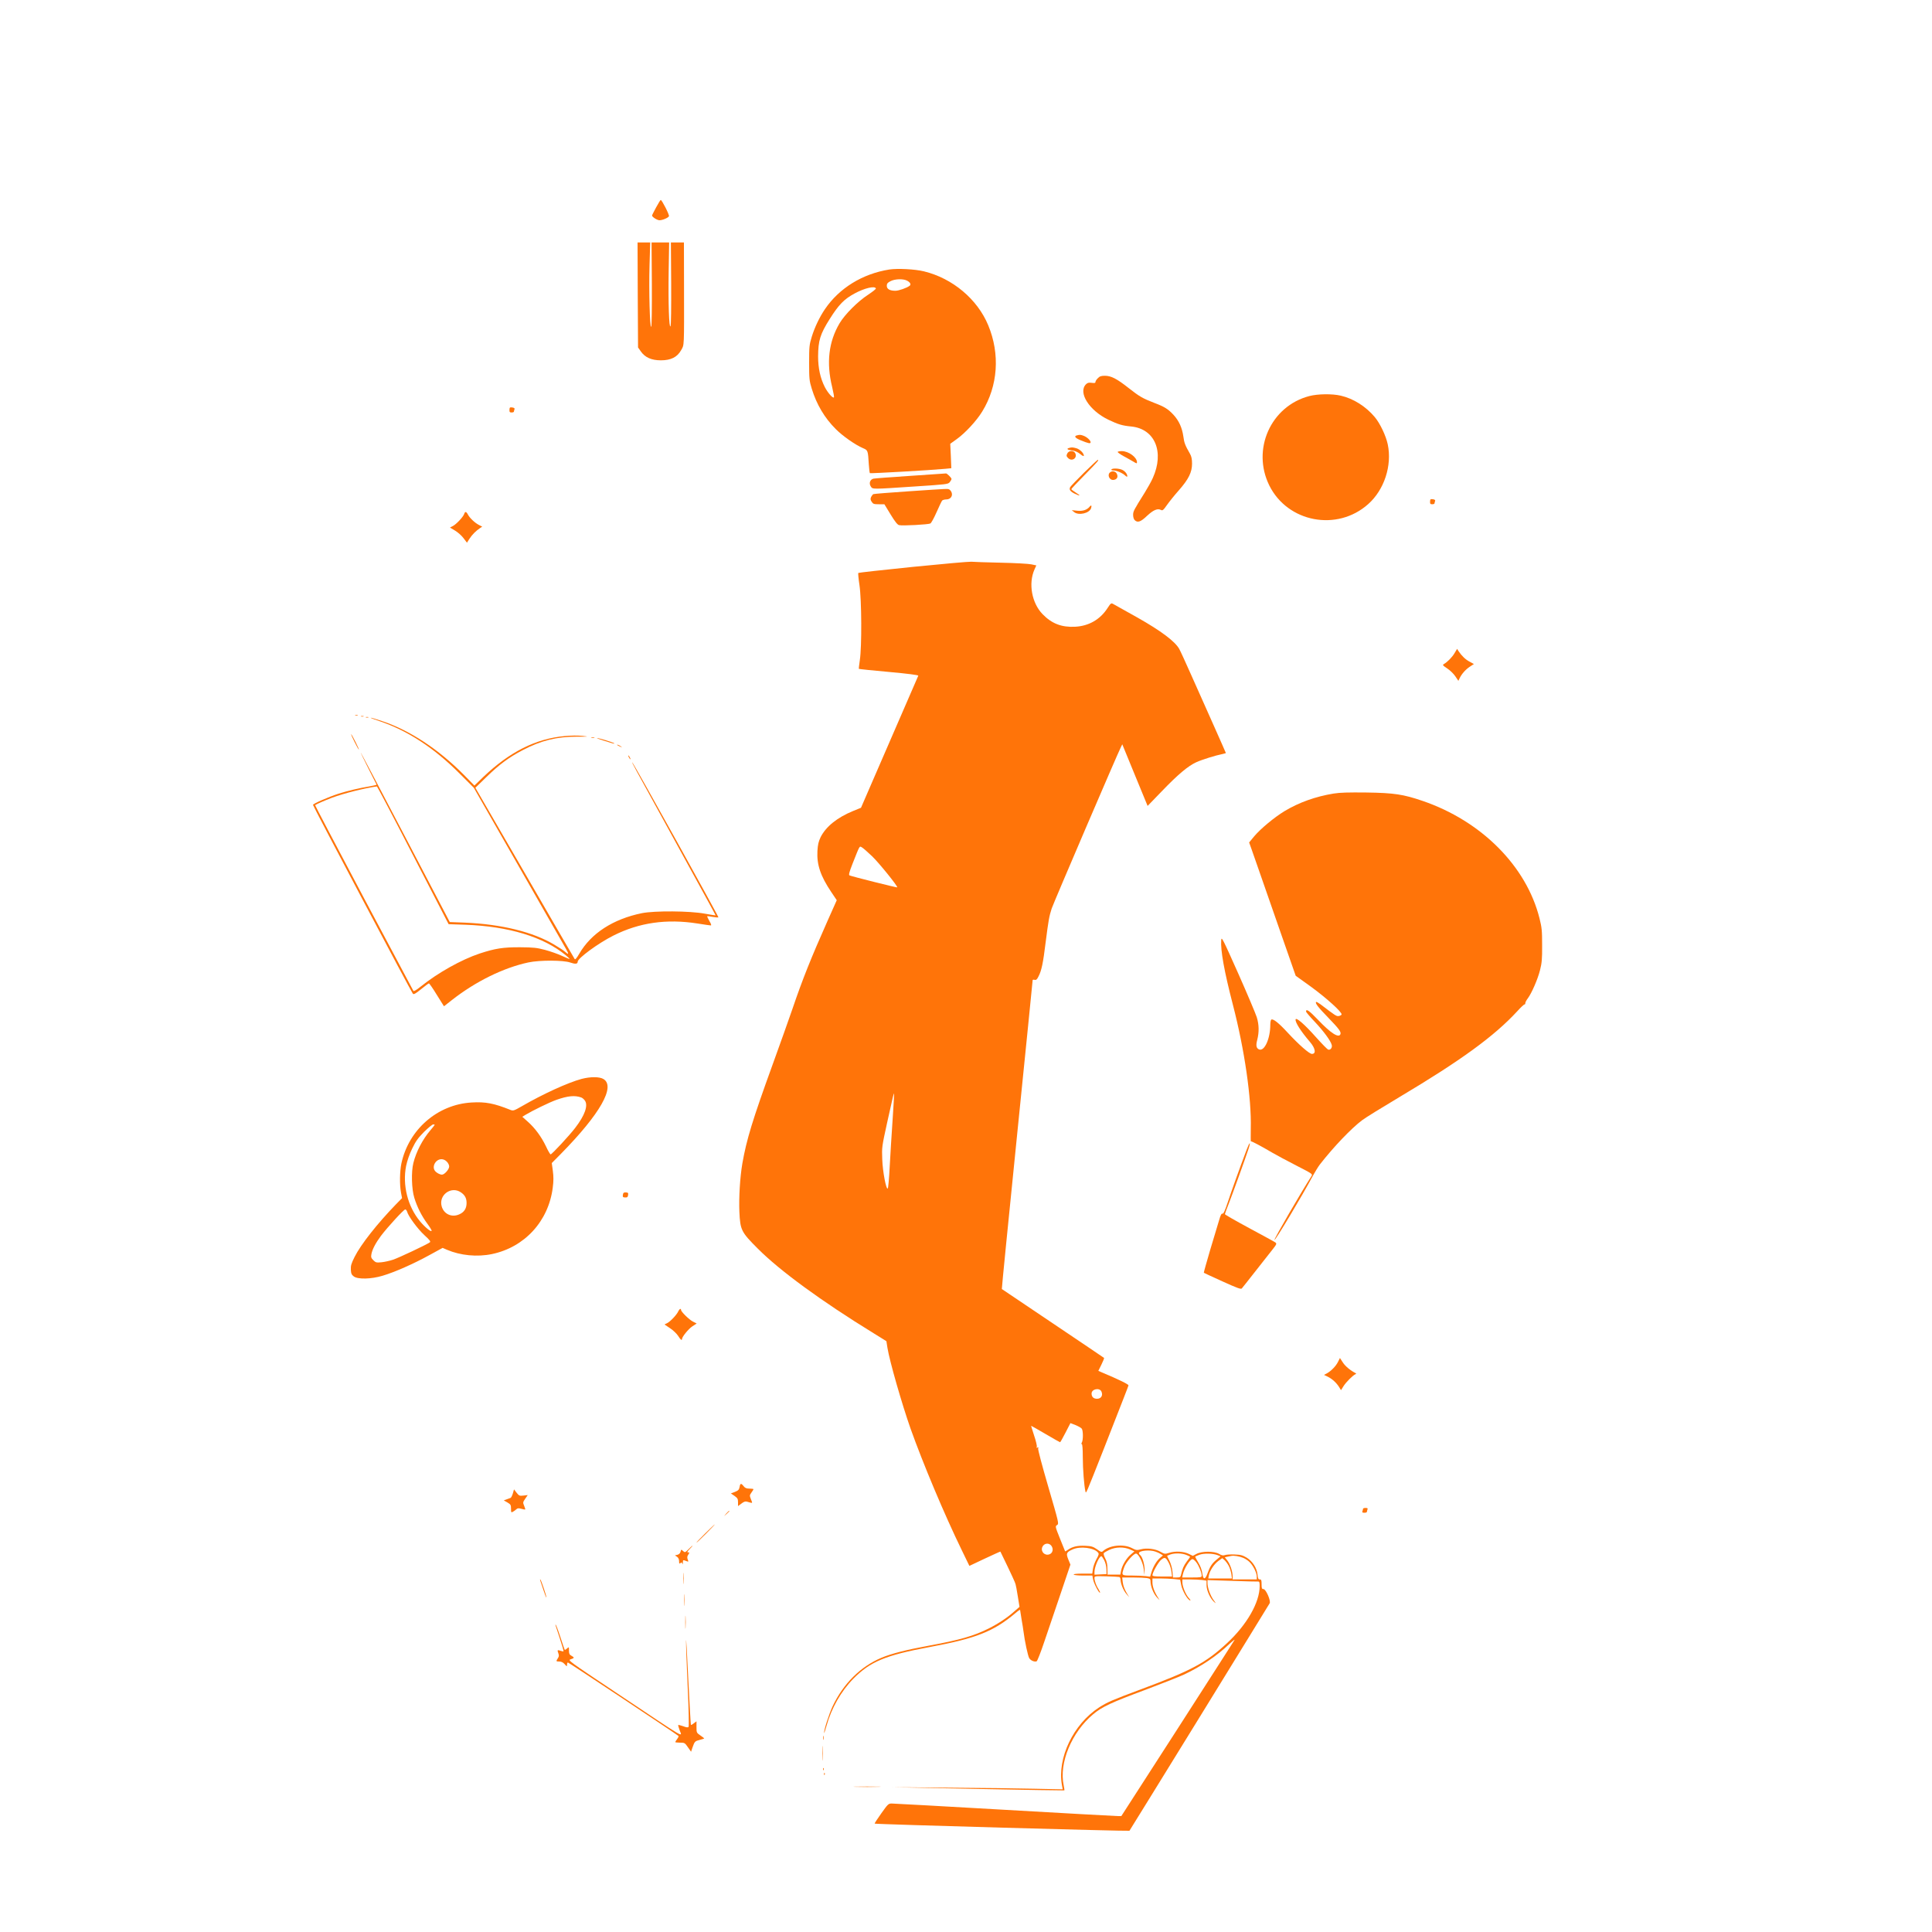 <?xml version="1.0" standalone="no"?>
<!DOCTYPE svg PUBLIC "-//W3C//DTD SVG 20010904//EN"
 "http://www.w3.org/TR/2001/REC-SVG-20010904/DTD/svg10.dtd">
<svg version="1.0" xmlns="http://www.w3.org/2000/svg"
 width="2000pt" height="2000pt" viewBox="0 0 2000 2000"
 preserveAspectRatio="xMidYMid meet">

<g transform="translate(0,2000) scale(0.1,-0.1)"
fill="#ff7409" stroke="none">
<path d="M6792 17853 c-23 -42 -42 -80 -42 -84 0 -15 53 -49 77 -49 32 0 92
26 98 42 6 14 -73 168 -85 168 -4 0 -25 -35 -48 -77z"/>
<path d="M6602 16947 l3 -544 29 -41 c43 -62 110 -92 207 -92 104 0 169 32
210 105 33 59 31 16 30 673 l-1 442 -67 0 -68 0 3 -425 c1 -246 -1 -433 -7
-442 -15 -28 -24 238 -19 565 l5 302 -91 0 -91 0 3 -432 c1 -249 -1 -435 -7
-441 -14 -14 -25 381 -17 641 l7 232 -66 0 -65 0 2 -543z"/>
<path d="M9206 17210 c-277 -44 -518 -192 -666 -410 -56 -82 -107 -189 -137
-287 -25 -82 -27 -101 -27 -268 0 -167 2 -186 27 -268 50 -164 134 -305 249
-419 70 -71 203 -164 281 -197 52 -22 52 -23 61 -170 3 -46 8 -86 11 -89 5 -5
636 31 782 45 l61 6 -5 126 -6 127 64 46 c90 64 207 190 267 288 163 265 186
595 62 893 -112 270 -369 486 -665 558 -93 23 -274 32 -359 19z m183 -115 c33
-17 45 -39 28 -53 -28 -22 -113 -52 -148 -52 -58 0 -89 18 -89 51 0 23 8 33
38 48 45 24 131 27 171 6z m-322 -81 c2 -6 -34 -34 -79 -64 -107 -69 -243
-205 -297 -297 -113 -191 -138 -409 -77 -658 13 -55 22 -103 19 -108 -9 -15
-64 46 -95 107 -46 91 -69 195 -69 316 1 165 21 231 121 389 93 148 149 205
257 263 103 56 210 81 220 52z"/>
<path d="M11365 16085 c-14 -13 -25 -31 -25 -39 0 -11 -9 -13 -39 -9 -30 4
-43 1 -59 -15 -85 -85 34 -272 232 -367 103 -49 143 -61 236 -70 246 -24 346
-264 223 -535 -16 -36 -54 -103 -83 -150 -114 -182 -120 -193 -120 -231 0 -21
7 -45 16 -53 30 -30 62 -19 127 43 65 61 110 81 145 62 17 -9 25 -2 63 52 24
34 79 103 123 152 100 114 136 186 136 275 0 47 -6 75 -20 100 -52 91 -61 114
-70 182 -13 91 -46 163 -102 224 -55 59 -92 83 -198 123 -124 48 -154 66 -265
153 -124 98 -183 128 -247 128 -39 0 -54 -5 -73 -25z"/>
<path d="M13554 15900 c-399 -104 -599 -552 -414 -926 190 -382 702 -479 1023
-193 167 148 249 400 203 619 -19 89 -79 216 -134 282 -92 110 -221 192 -352
222 -89 21 -238 19 -326 -4z"/>
<path d="M5274 15758 c-1 -23 3 -28 22 -28 13 0 24 4 24 9 0 5 3 16 6 24 4 10
-3 16 -23 19 -25 3 -28 1 -29 -24z"/>
<path d="M11148 15493 c-33 -8 -18 -28 40 -51 80 -33 102 -37 102 -20 0 19
-38 54 -73 67 -29 11 -40 12 -69 4z"/>
<path d="M11068 15363 c-32 -8 -19 -20 28 -26 31 -3 58 -15 85 -36 25 -21 39
-27 39 -18 0 26 -41 66 -78 77 -39 10 -46 11 -74 3z"/>
<path d="M11048 15305 c-10 -22 -9 -29 9 -47 41 -40 100 2 73 52 -16 30 -67
27 -82 -5z"/>
<path d="M11570 15321 c0 -5 28 -25 63 -44 34 -18 79 -44 100 -56 32 -20 37
-21 37 -6 0 51 -87 115 -157 115 -24 0 -43 -4 -43 -9z"/>
<path d="M11223 15108 c-74 -73 -139 -141 -144 -150 -14 -26 -1 -45 45 -68 61
-29 68 -24 14 10 -27 17 -48 33 -48 36 0 4 63 71 140 149 130 132 150 155 134
155 -3 0 -67 -60 -141 -132z"/>
<path d="M11505 15140 c-4 -6 5 -10 20 -10 34 0 94 -26 122 -52 14 -13 23 -16
23 -9 0 23 -21 51 -50 66 -33 17 -106 20 -115 5z"/>
<path d="M11494 15112 c-36 -24 -11 -85 33 -80 36 4 50 30 35 62 -11 26 -44
35 -68 18z"/>
<path d="M9425 15074 c-198 -13 -370 -26 -383 -29 -35 -8 -49 -48 -28 -80 20
-31 5 -31 455 -1 333 22 345 23 363 45 10 13 18 27 18 33 0 12 -47 58 -57 57
-4 -1 -170 -12 -368 -25z"/>
<path d="M9405 14914 c-192 -13 -356 -26 -363 -29 -7 -2 -17 -16 -24 -29 -9
-20 -8 -30 6 -51 14 -22 23 -25 74 -25 l57 0 64 -105 c46 -75 71 -107 88 -111
32 -9 304 6 324 17 9 4 38 57 64 116 26 59 52 114 58 121 5 6 25 12 43 12 43
0 69 35 55 72 -5 14 -17 28 -26 32 -20 7 8 9 -420 -20z"/>
<path d="M14804 14808 c-1 -23 3 -28 22 -28 13 0 24 4 24 9 0 5 3 16 6 24 4
10 -3 16 -23 19 -25 3 -28 1 -29 -24z"/>
<path d="M11280 14755 c-28 -34 -71 -48 -129 -42 l-56 6 24 -20 c47 -38 159
-13 176 41 9 28 1 35 -15 15z"/>
<path d="M4805 14679 c-10 -30 -82 -107 -118 -125 l-29 -15 53 -32 c30 -18 69
-53 88 -79 l35 -46 26 41 c28 43 66 81 109 110 l23 15 -33 17 c-43 22 -96 72
-115 108 -17 33 -30 35 -39 6z"/>
<path d="M9453 14132 c-309 -31 -564 -60 -568 -63 -3 -4 2 -60 12 -125 23
-153 25 -641 4 -777 -7 -48 -12 -90 -10 -91 2 -2 142 -17 312 -32 197 -18 306
-32 303 -39 -11 -25 -360 -828 -470 -1083 l-123 -284 -81 -33 c-166 -68 -282
-162 -337 -271 -22 -47 -29 -77 -33 -143 -8 -142 32 -260 143 -425 l57 -85
-95 -213 c-171 -385 -258 -601 -364 -913 -36 -104 -127 -361 -203 -570 -212
-584 -272 -783 -315 -1028 -25 -146 -37 -353 -31 -502 9 -189 19 -209 191
-381 228 -229 662 -546 1196 -874 l135 -84 11 -70 c23 -140 149 -579 239 -835
128 -359 350 -889 530 -1258 l79 -163 159 75 c88 41 160 74 162 73 4 -5 146
-303 148 -313 2 -5 6 -17 9 -25 3 -8 14 -64 23 -124 l18 -110 -55 -48 c-71
-64 -165 -126 -264 -176 -157 -78 -295 -118 -615 -177 -236 -43 -393 -83 -495
-126 -216 -90 -396 -269 -506 -503 -37 -80 -90 -243 -88 -275 0 -9 11 24 25
73 50 181 150 358 277 487 175 178 333 244 792 329 477 89 657 159 883 348 28
25 52 41 52 36 0 -5 7 -48 15 -96 9 -48 17 -104 20 -125 12 -99 46 -258 60
-279 15 -24 53 -40 76 -32 7 2 43 94 80 204 37 109 113 334 169 498 l101 299
-22 54 c-25 62 -20 75 46 104 77 35 221 17 262 -33 11 -12 8 -25 -17 -69 -16
-30 -33 -75 -36 -101 l-7 -48 -99 0 c-64 0 -97 -4 -93 -10 3 -6 48 -10 100
-10 l93 0 7 -38 c6 -40 63 -148 72 -139 3 3 -4 18 -14 34 -23 33 -43 87 -43
117 0 20 4 21 122 18 68 -2 129 -5 136 -7 6 -2 12 -15 12 -28 0 -40 29 -112
61 -148 l29 -34 -30 50 c-18 31 -33 72 -37 103 l-6 52 109 0 c60 0 126 -3 147
-6 32 -6 37 -10 37 -33 0 -52 30 -127 66 -167 31 -33 33 -35 15 -7 -38 57 -61
117 -61 161 l0 42 78 0 c42 0 107 -3 143 -6 l66 -7 11 -57 c13 -60 65 -150 92
-158 8 -3 2 9 -13 25 -32 34 -67 119 -67 163 l0 30 79 0 c43 0 99 -3 125 -6
l46 -7 0 -46 c0 -54 36 -135 76 -172 25 -22 24 -20 -5 20 -33 47 -61 126 -61
174 l0 30 253 -8 c138 -5 260 -8 270 -7 14 1 17 -8 17 -47 0 -169 -132 -400
-338 -591 -220 -204 -367 -283 -897 -480 -287 -107 -343 -131 -427 -185 -267
-173 -435 -524 -385 -804 l8 -44 -293 6 c-161 4 -558 9 -883 11 l-590 5 890
-18 c490 -10 892 -16 893 -15 2 1 -1 26 -7 54 -49 229 82 547 304 733 92 78
189 123 550 257 165 62 342 132 392 155 176 83 342 194 472 319 36 33 58 50
49 36 -8 -14 -275 -429 -592 -923 l-578 -897 -37 0 c-20 0 -546 29 -1170 65
-623 36 -1149 65 -1170 65 -34 0 -39 -5 -108 -102 -40 -56 -71 -104 -69 -106
7 -7 2631 -80 2638 -74 3 4 329 531 724 1172 394 641 722 1172 727 1182 16 24
-38 148 -64 148 -16 0 -19 8 -19 50 0 42 -3 50 -19 50 -15 0 -19 10 -23 50 -7
68 -51 137 -112 175 -42 25 -62 31 -125 33 -42 2 -87 -1 -101 -6 -18 -7 -32
-4 -60 12 -50 30 -178 30 -234 0 l-38 -20 -41 20 c-53 26 -139 31 -201 12 -48
-15 -50 -14 -93 10 -52 31 -143 42 -205 25 -39 -10 -48 -9 -92 14 -86 44 -231
29 -297 -31 -15 -14 -22 -12 -63 18 -41 28 -57 33 -121 36 -78 4 -132 -8 -178
-40 -16 -11 -29 -19 -31 -17 -1 2 -25 61 -53 131 -50 126 -51 127 -30 141 20
13 19 18 -91 395 -64 219 -109 388 -105 398 5 13 3 15 -7 9 -10 -6 -12 -4 -7
8 3 9 -9 61 -28 117 -18 55 -32 100 -30 100 2 0 69 -38 149 -85 80 -47 147
-85 150 -85 3 0 28 45 56 99 l51 99 52 -20 c29 -12 58 -28 65 -37 15 -18 16
-115 2 -142 -7 -12 -7 -19 -1 -19 6 0 10 -53 10 -133 0 -126 14 -299 27 -354
7 -28 -2 -49 192 442 210 536 251 641 254 653 3 11 -95 59 -280 137 l-32 14
32 65 c18 36 30 67 27 69 -2 2 -240 163 -529 357 -289 194 -527 355 -529 356
-2 2 69 720 158 1596 89 876 161 1597 161 1602 0 4 9 6 20 3 16 -4 25 3 40 34
32 61 48 137 75 358 28 219 36 267 62 346 15 48 690 1623 718 1674 l13 26 10
-25 c5 -14 58 -142 117 -285 59 -143 114 -275 121 -294 l14 -34 146 151 c167
174 274 264 359 302 57 26 201 71 273 85 17 4 32 8 32 10 0 2 -59 135 -131
297 -72 161 -176 394 -231 518 -55 124 -109 242 -121 263 -43 77 -188 186
-432 324 -127 71 -240 135 -252 141 -20 11 -25 8 -56 -40 -77 -121 -196 -189
-338 -196 -139 -7 -241 32 -336 130 -112 115 -149 317 -84 463 l19 42 -52 11
c-28 6 -170 14 -316 17 -146 3 -283 8 -305 10 -22 2 -293 -22 -602 -53z m-425
-2996 c72 -69 269 -313 260 -322 -4 -4 -478 115 -494 124 -10 5 -2 35 30 117
78 197 72 188 97 174 12 -6 60 -48 107 -93z m212 -2731 c-10 -148 -24 -367
-30 -485 -6 -118 -15 -219 -20 -223 -16 -17 -53 175 -57 303 -5 123 -4 129 51
380 65 293 67 302 71 298 2 -2 -5 -124 -15 -273z m2162 -2810 c18 -41 -3 -75
-46 -75 -36 0 -56 20 -56 54 0 47 82 64 102 21z m-516 -1600 c21 -33 11 -73
-22 -85 -47 -18 -92 26 -75 73 17 44 72 50 97 12z m813 -35 l44 -20 -39 -34
c-45 -38 -89 -113 -99 -168 l-7 -38 -67 0 -66 0 -1 63 c0 44 -7 75 -23 105
-12 23 -19 47 -15 53 3 6 30 22 58 35 65 31 152 32 215 4z m262 -22 c19 -6 44
-18 56 -26 l22 -14 -30 -25 c-36 -30 -73 -93 -90 -152 l-13 -43 -44 6 c-25 3
-89 6 -143 6 -113 0 -112 -1 -82 85 17 53 104 150 126 142 27 -9 70 -97 77
-160 l7 -62 2 51 c1 55 -22 136 -45 155 -8 6 -14 16 -14 21 0 26 112 37 171
16z m319 -34 c22 -9 40 -18 40 -20 0 -2 -15 -24 -34 -48 -32 -43 -46 -74 -60
-138 -6 -25 -11 -28 -45 -28 l-38 0 -6 61 c-3 37 -16 81 -31 112 -15 27 -25
51 -24 52 2 1 17 7 33 13 45 16 120 14 165 -4z m325 -3 l30 -12 -43 -36 c-46
-38 -68 -72 -93 -143 -23 -66 -45 -64 -53 4 -5 35 -19 74 -42 112 -19 31 -33
59 -31 60 2 2 21 11 43 19 44 17 143 15 189 -4z m265 -28 c19 -8 48 -26 63
-41 38 -35 77 -113 77 -152 l0 -30 -125 0 -125 0 0 33 c0 50 -25 123 -54 162
l-27 34 23 5 c13 3 32 7 43 9 28 6 83 -3 125 -20z m-1439 -25 c13 -25 22 -63
23 -93 l1 -50 -62 -3 -63 -3 0 29 c0 52 48 162 71 162 5 0 18 -19 30 -42z
m670 -31 c11 -21 23 -61 26 -88 l6 -49 -102 0 c-74 0 -101 3 -101 13 0 28 60
135 90 160 38 32 49 27 81 -36z m620 -29 c11 -21 22 -58 26 -83 l6 -45 -123 0
-122 0 6 32 c10 50 54 116 98 149 l41 29 25 -22 c13 -13 33 -40 43 -60z m-337
39 c27 -35 56 -107 56 -138 0 -17 -9 -19 -101 -19 l-101 0 7 33 c14 62 74 157
100 157 8 0 25 -15 39 -33z"/>
<path d="M15057 13238 c-25 -42 -72 -90 -111 -113 -15 -9 -10 -15 36 -45 29
-19 67 -56 84 -82 l31 -46 12 25 c20 44 62 92 106 121 l43 28 -44 24 c-43 22
-82 60 -115 109 l-15 24 -27 -45z"/>
<path d="M3678 12593 c6 -2 18 -2 25 0 6 3 1 5 -13 5 -14 0 -19 -2 -12 -5z"/>
<path d="M3738 12583 c6 -2 18 -2 25 0 6 3 1 5 -13 5 -14 0 -19 -2 -12 -5z"/>
<path d="M3788 12573 c6 -2 18 -2 25 0 6 3 1 5 -13 5 -14 0 -19 -2 -12 -5z"/>
<path d="M3925 12536 c295 -99 567 -277 835 -546 l145 -145 460 -804 c253
-443 475 -831 494 -864 33 -58 29 -64 -14 -26 -11 10 -58 41 -104 68 -220 133
-549 214 -931 230 l-154 6 -457 873 c-251 480 -460 876 -464 880 -4 4 30 -67
76 -158 46 -91 85 -168 87 -172 2 -3 -30 -11 -70 -18 -105 -17 -231 -47 -323
-76 -110 -36 -265 -104 -265 -116 0 -13 1018 -1938 1034 -1955 9 -10 28 1 85
47 40 33 77 60 81 60 5 0 42 -53 82 -119 l74 -118 84 66 c244 191 532 333 790
388 117 25 363 24 433 -1 52 -18 77 -16 77 8 0 36 213 192 370 271 268 135
551 175 870 125 69 -11 131 -20 138 -20 8 0 4 15 -14 45 -14 25 -25 48 -23 50
2 2 28 -1 58 -7 29 -5 55 -7 58 -4 5 5 -872 1584 -890 1601 -13 13 9 -27 374
-690 475 -865 488 -889 486 -891 -1 -1 -51 7 -112 18 -156 29 -519 31 -650 5
-298 -61 -526 -208 -649 -421 -27 -46 -42 -63 -47 -54 -5 7 -238 409 -518 893
l-510 880 113 110 c132 129 235 206 378 280 191 100 349 139 563 139 124 0
126 0 55 8 -46 5 -119 5 -187 -2 -299 -28 -567 -163 -840 -423 l-92 -89 -108
110 c-263 266 -560 461 -844 556 -59 20 -113 36 -120 36 -8 -1 31 -16 86 -34z
m351 -1390 l368 -713 175 -6 c446 -16 809 -126 1038 -316 23 -19 41 -36 39
-38 -1 -2 -38 13 -81 33 -43 20 -121 47 -174 61 -83 22 -118 26 -256 27 -176
1 -259 -12 -420 -65 -189 -63 -432 -199 -610 -342 -46 -37 -72 -52 -76 -44 -4
7 -235 441 -514 965 -278 525 -505 955 -503 957 12 10 98 48 178 78 122 45
332 98 462 116 3 1 172 -320 374 -713z"/>
<path d="M3670 12320 c22 -44 42 -80 45 -80 3 0 -13 36 -35 80 -22 44 -42 80
-45 80 -3 0 13 -36 35 -80z"/>
<path d="M6123 12363 c9 -2 23 -2 30 0 6 3 -1 5 -18 5 -16 0 -22 -2 -12 -5z"/>
<path d="M6240 12336 c41 -12 85 -26 98 -30 12 -4 22 -5 22 -2 0 7 -157 56
-178 55 -9 0 17 -10 58 -23z"/>
<path d="M6391 12286 c2 -2 15 -9 29 -15 24 -11 24 -11 6 3 -16 13 -49 24 -35
12z"/>
<path d="M6510 12160 c6 -11 13 -20 16 -20 2 0 0 9 -6 20 -6 11 -13 20 -16 20
-2 0 0 -9 6 -20z"/>
<path d="M13805 11785 c-185 -30 -359 -92 -508 -182 -104 -63 -249 -183 -314
-261 l-52 -63 24 -67 c13 -37 53 -150 88 -252 35 -102 133 -382 217 -623 l153
-438 156 -112 c161 -117 326 -266 319 -289 -3 -7 -16 -14 -30 -16 -24 -3 -33
3 -189 122 -22 16 -42 27 -45 24 -12 -13 22 -56 126 -163 111 -115 135 -147
126 -171 -17 -43 -100 10 -233 150 -92 96 -123 117 -123 84 0 -5 40 -53 90
-105 92 -98 166 -198 176 -240 8 -29 -15 -57 -38 -48 -9 4 -65 61 -124 127
-121 136 -207 210 -212 185 -6 -29 55 -124 147 -231 58 -67 68 -126 22 -126
-27 0 -134 94 -250 219 -95 103 -152 148 -171 136 -5 -3 -10 -28 -10 -54 0
-142 -60 -276 -115 -255 -30 12 -36 40 -20 100 20 79 19 156 -5 234 -11 35
-97 239 -192 453 -161 361 -173 385 -176 345 -8 -106 31 -323 121 -670 121
-467 193 -966 185 -1280 -1 -75 -1 -135 1 -133 4 5 121 -58 226 -120 39 -23
148 -81 243 -130 166 -85 172 -89 159 -109 -100 -154 -391 -655 -384 -662 8
-8 286 455 396 661 24 44 57 98 74 120 139 179 326 375 437 458 35 27 209 134
385 239 638 380 983 631 1221 889 37 41 71 73 76 71 4 -1 8 5 8 14 0 8 11 30
25 48 40 53 103 197 127 292 19 75 23 116 22 259 0 151 -3 182 -27 278 -135
540 -601 1008 -1210 1216 -199 68 -295 83 -582 87 -186 2 -273 0 -340 -11z"/>
<path d="M6020 8831 c-144 -39 -401 -157 -615 -281 -84 -48 -92 -51 -120 -40
-169 68 -259 86 -403 77 -353 -20 -652 -280 -727 -632 -17 -83 -19 -218 -4
-300 l11 -58 -60 -61 c-196 -202 -367 -419 -431 -547 -35 -70 -41 -91 -39
-133 2 -40 8 -53 31 -70 42 -31 181 -28 299 8 122 36 317 122 481 212 l139 76
46 -20 c139 -59 311 -76 465 -44 338 71 585 340 629 687 9 68 9 115 1 174
l-11 81 94 95 c407 414 568 698 441 775 -41 25 -136 25 -227 1z m-3 -192 c12
-4 30 -20 39 -34 33 -51 -2 -151 -101 -280 -60 -79 -242 -275 -255 -275 -5 0
-27 37 -48 83 -47 98 -113 189 -189 256 l-56 50 34 21 c71 43 247 129 318 154
118 42 192 49 258 25z m-1517 -283 c0 -2 -20 -28 -45 -57 -80 -93 -148 -224
-176 -339 -23 -91 -18 -271 10 -360 29 -95 76 -188 135 -268 26 -35 46 -68 44
-73 -5 -16 -69 37 -120 98 -128 154 -183 375 -144 573 11 53 34 121 63 180 37
77 60 109 123 173 43 42 85 77 94 77 9 0 16 -2 16 -4z m125 -381 c14 -13 25
-36 25 -50 0 -30 -49 -85 -75 -85 -21 0 -57 19 -72 39 -35 45 7 121 67 121 19
0 40 -9 55 -25z m146 -318 c41 -28 59 -60 59 -110 0 -57 -25 -96 -76 -118 -78
-35 -160 3 -182 84 -32 117 99 212 199 144z m-557 -199 c11 -46 108 -178 178
-243 58 -53 69 -68 57 -76 -35 -25 -320 -159 -379 -179 -36 -12 -90 -24 -122
-27 -51 -5 -59 -3 -83 21 -23 23 -26 32 -20 64 9 49 44 115 99 189 68 90 236
273 251 273 7 0 15 -10 19 -22z"/>
<path d="M12905 8098 c-73 -193 -156 -425 -194 -540 -31 -93 -46 -125 -56
-122 -10 4 -20 -15 -35 -68 -12 -40 -53 -178 -92 -306 -38 -129 -68 -236 -66
-238 3 -2 89 -42 193 -89 152 -69 191 -83 200 -73 6 7 70 87 141 178 71 91
151 192 177 225 43 54 45 61 30 73 -9 7 -131 73 -270 148 -139 75 -253 140
-253 145 0 5 18 53 39 106 38 97 172 468 206 571 26 80 11 73 -20 -10z"/>
<path d="M6448 7631 c-3 -22 0 -26 23 -27 22 -1 28 4 31 25 3 22 0 26 -23 27
-22 1 -28 -4 -31 -25z"/>
<path d="M7022 6426 c-16 -36 -81 -105 -114 -122 l-29 -15 58 -39 c32 -21 69
-57 83 -79 23 -38 40 -52 40 -33 0 23 66 104 106 131 l46 30 -39 20 c-39 20
-123 102 -123 121 0 19 -17 10 -28 -14z"/>
<path d="M13851 5902 c-23 -46 -72 -95 -115 -119 l-30 -16 40 -19 c47 -24 88
-62 116 -106 l20 -33 27 43 c27 42 94 109 122 122 9 4 10 8 3 11 -53 26 -109
73 -133 111 l-30 46 -20 -40z"/>
<path d="M7656 4606 c-5 -27 -13 -36 -48 -50 l-42 -16 37 -25 c32 -23 37 -31
37 -66 l0 -40 35 26 c24 19 41 25 57 20 64 -18 60 -21 42 24 -15 39 -15 42 5
70 12 16 21 32 21 35 0 3 -18 6 -41 6 -32 0 -46 6 -61 25 -26 33 -35 32 -42
-9z"/>
<path d="M5309 4540 c-7 -23 -18 -44 -23 -46 -6 -2 -24 -8 -41 -15 l-30 -11
37 -21 c34 -20 38 -26 38 -65 0 -39 2 -42 19 -32 11 5 26 17 35 25 13 13 23
14 53 6 20 -6 38 -9 40 -7 2 1 -3 19 -11 38 -14 33 -14 37 11 73 l26 38 -44
-5 c-41 -5 -46 -2 -71 29 l-27 35 -12 -42z"/>
<path d="M14110 4381 c0 -5 -3 -16 -6 -25 -5 -12 0 -16 20 -16 14 0 26 4 26 9
0 5 3 16 6 25 5 12 0 16 -20 16 -14 0 -26 -4 -26 -9z"/>
<path d="M7519 4333 l-24 -28 28 24 c25 23 32 31 24 31 -2 0 -14 -12 -28 -27z"/>
<path d="M7299 4125 c-53 -52 -93 -95 -90 -95 4 0 49 43 101 95 52 52 92 95
90 95 -3 0 -48 -43 -101 -95z"/>
<path d="M7128 3963 c-36 -36 -38 -36 -57 -19 -19 18 -20 18 -26 -7 -4 -16
-16 -28 -32 -32 l-26 -6 22 -15 c14 -10 21 -26 21 -46 0 -25 2 -28 14 -19 11
10 15 8 19 -6 3 -12 5 -8 6 10 1 31 1 30 35 17 24 -9 25 -8 15 17 -7 19 -6 32
6 49 14 22 14 24 -2 24 -13 0 -9 8 17 35 19 19 32 35 29 35 -2 0 -21 -17 -41
-37z"/>
<path d="M7074 3660 c0 -52 1 -74 3 -47 2 26 2 68 0 95 -2 26 -3 4 -3 -48z"/>
<path d="M5592 3640 c3 -8 17 -52 33 -98 15 -46 29 -82 31 -79 5 5 -53 178
-62 186 -4 3 -5 -1 -2 -9z"/>
<path d="M7084 3435 c0 -55 1 -76 3 -47 2 29 2 74 0 100 -2 26 -3 2 -3 -53z"/>
<path d="M7094 3205 c0 -60 1 -84 3 -52 2 32 2 81 0 110 -2 29 -3 3 -3 -58z"/>
<path d="M5750 3177 c0 -2 20 -62 44 -134 24 -72 42 -134 39 -137 -3 -2 -16 0
-30 5 -33 12 -36 8 -23 -26 8 -22 7 -33 -5 -51 -21 -32 -19 -34 15 -34 21 0
39 -9 55 -27 24 -27 24 -27 25 -5 0 12 4 22 9 22 8 0 1120 -739 1144 -760 4
-4 -2 -18 -13 -32 -11 -15 -20 -29 -20 -32 0 -3 22 -6 50 -6 47 0 50 -2 81
-47 l33 -47 15 45 c22 62 25 65 76 78 25 6 45 13 45 15 0 2 -18 16 -40 31 -39
27 -40 29 -40 87 l0 59 -27 -20 c-14 -12 -28 -19 -31 -17 -2 3 -14 218 -27
478 -12 260 -23 437 -23 393 -1 -44 7 -260 17 -480 11 -235 14 -405 9 -411 -6
-9 -22 -7 -58 7 -28 10 -50 15 -50 10 0 -5 7 -28 15 -51 26 -74 93 -113 -645
380 -508 339 -515 344 -482 353 39 12 40 19 7 37 -20 11 -25 21 -25 53 0 40 0
40 -20 22 -11 -10 -22 -16 -24 -14 -2 2 -22 61 -45 132 -35 105 -51 144 -51
124z"/>
<path d="M8522 2010 c0 -19 2 -27 5 -17 2 9 2 25 0 35 -3 9 -5 1 -5 -18z"/>
<path d="M8514 1850 c0 -69 1 -97 3 -62 2 34 2 90 0 125 -2 34 -3 6 -3 -63z"/>
<path d="M8521 1684 c0 -11 3 -14 6 -6 3 7 2 16 -1 19 -3 4 -6 -2 -5 -13z"/>
<path d="M8531 1634 c0 -11 3 -14 6 -6 3 7 2 16 -1 19 -3 4 -6 -2 -5 -13z"/>
<path d="M8863 1503 c65 -2 168 -2 230 0 62 1 9 3 -118 3 -126 0 -177 -2 -112
-3z"/>
</g>
</svg>
